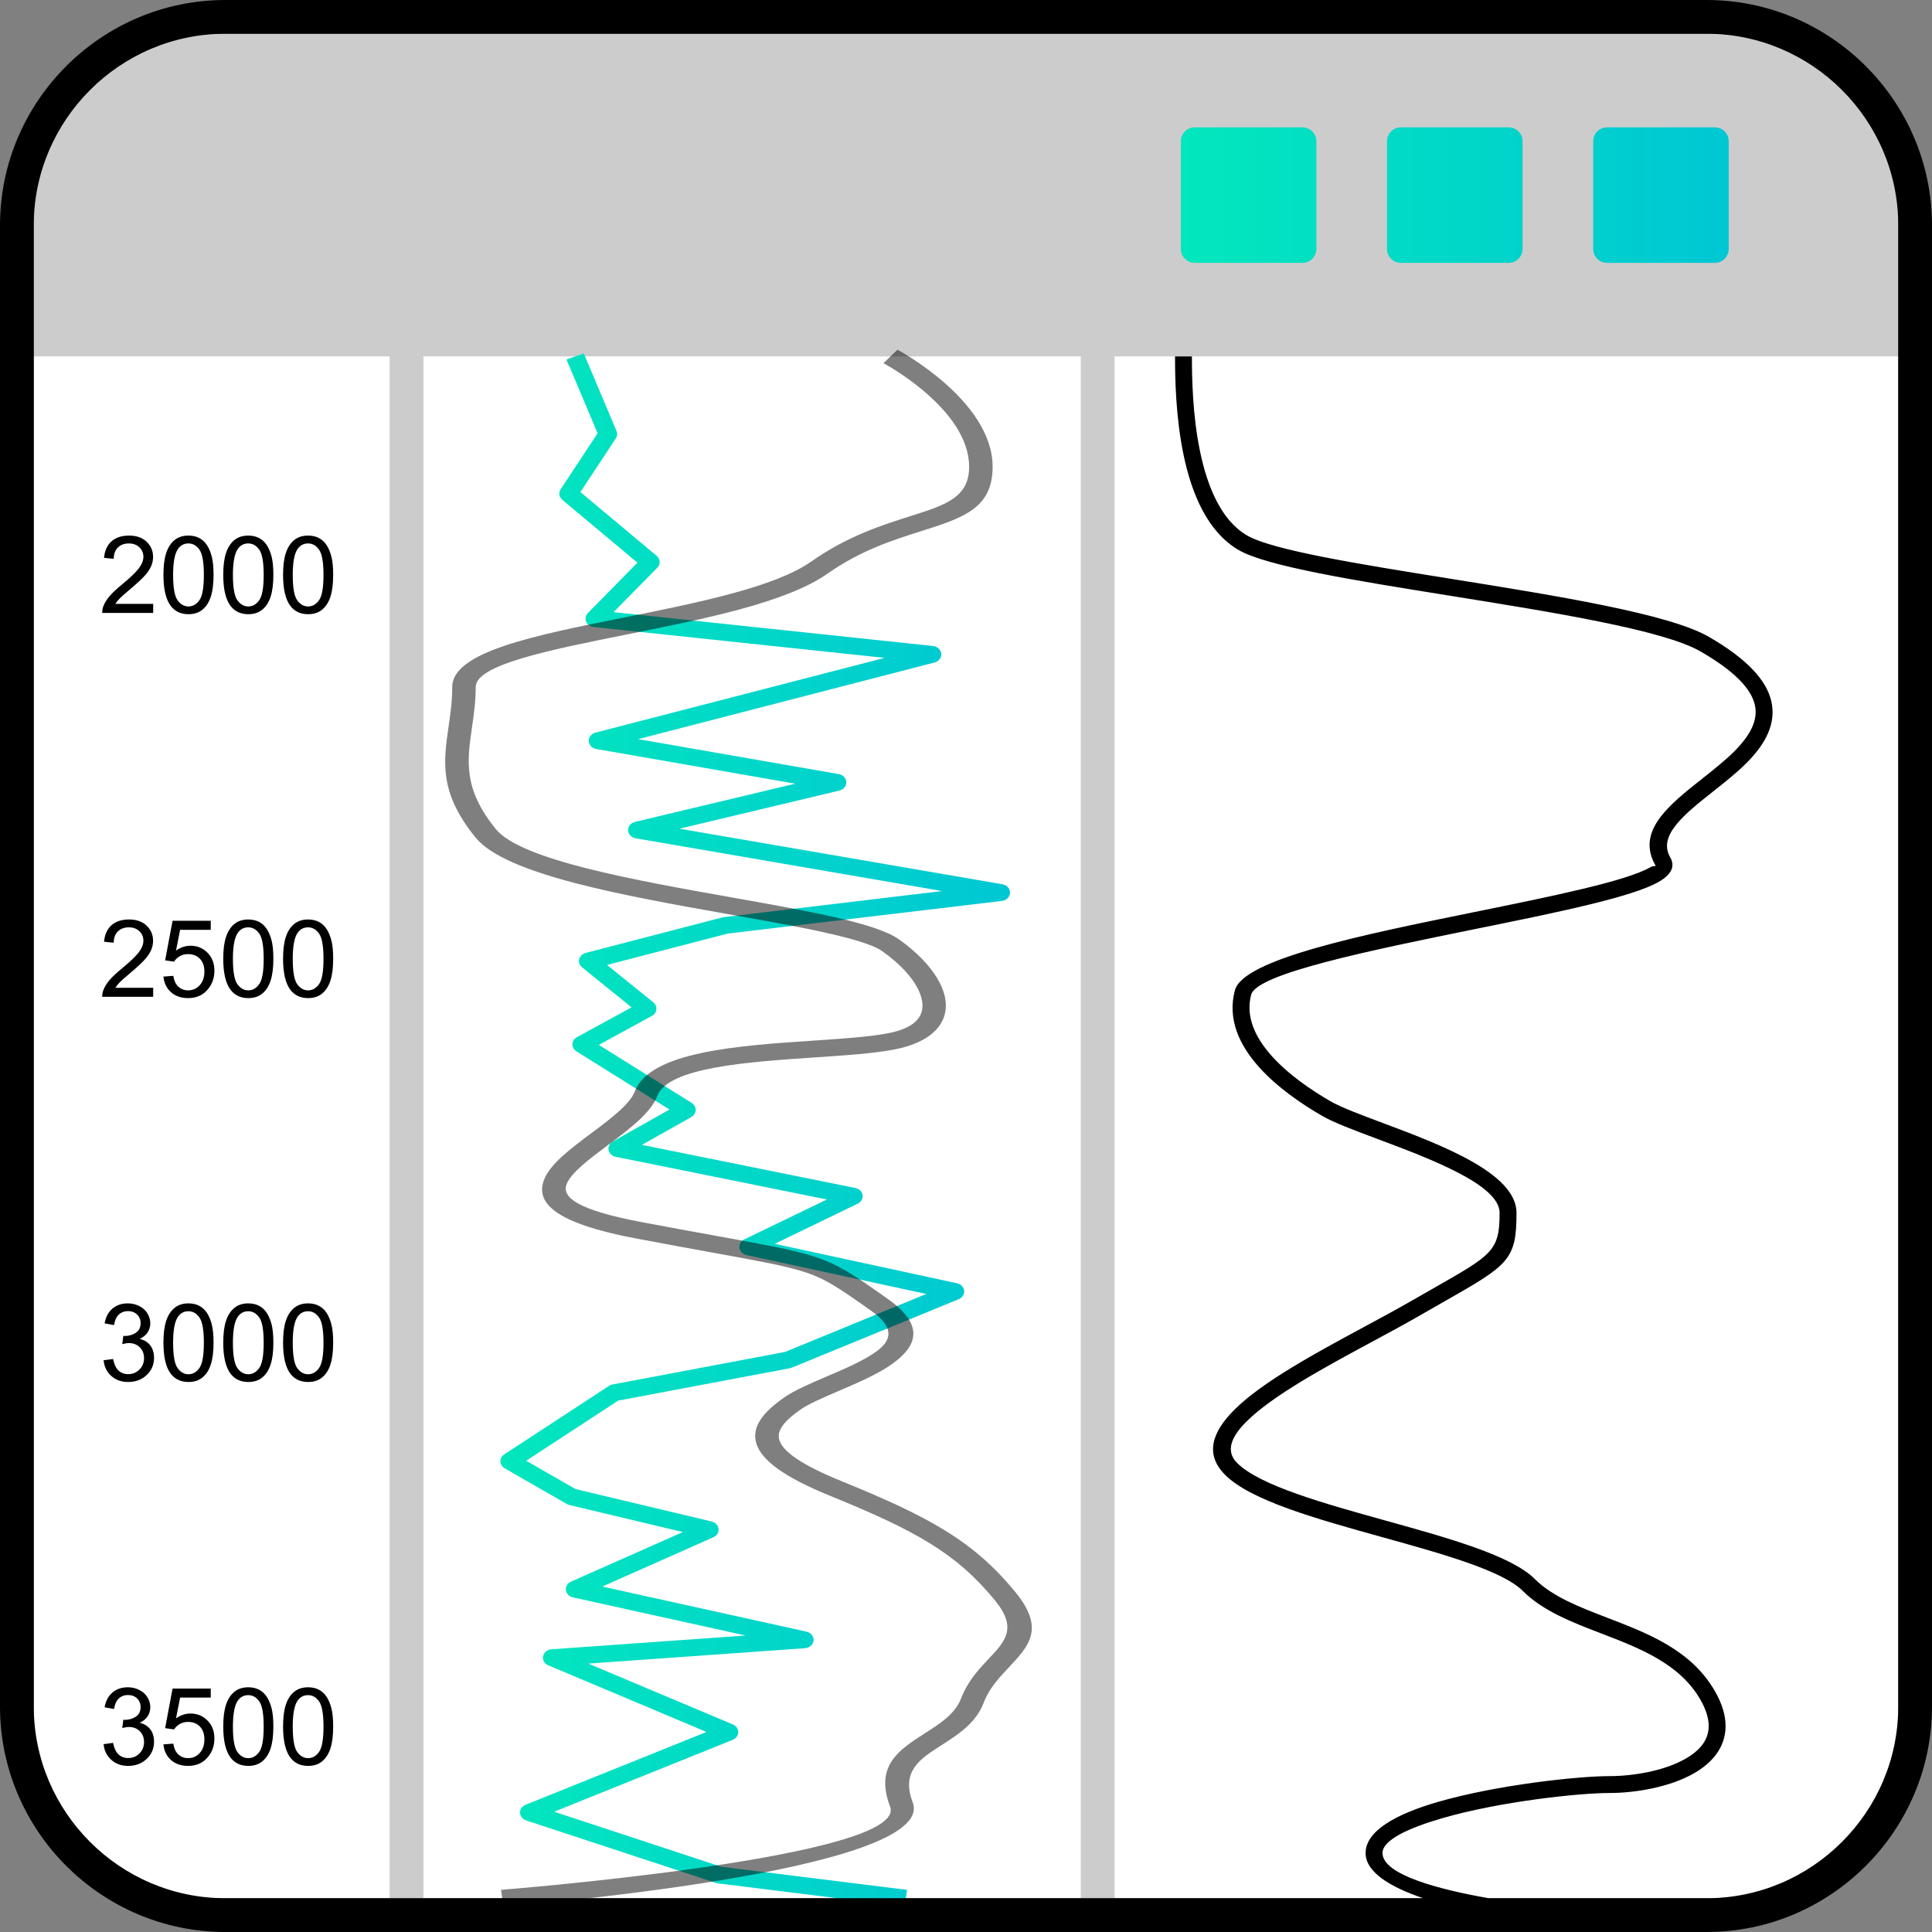 <svg width="120" height="120" viewBox="0 0 120 120" fill="none" xmlns="http://www.w3.org/2000/svg">
<rect x="0" y="0" width="120" height="120" fill="#808080" stroke="none"/>
<path fill-rule="evenodd" clip-rule="evenodd" d="M13.581 2.098H106.42C112.735 2.098 117.902 7.265 117.902 13.581V106.419C117.902 112.734 112.735 117.901 106.42 117.901H13.581C7.266 117.901 2.099 112.734 2.099 106.419V13.581C2.099 7.265 7.266 2.098 13.581 2.098Z" fill="white"/>
<path fill-rule="evenodd" clip-rule="evenodd" d="M2.098 22.139H24.2V117.901H26.299V22.139H67.127V117.901H69.226V22.139H117.901V13.997C117.901 7.453 112.547 2.098 106.003 2.098H13.997C7.453 2.098 2.098 7.453 2.098 13.997V22.139Z" fill="black" fill-opacity="0.2"/>
<path fill-rule="evenodd" clip-rule="evenodd" d="M99.82 7.909H106.51C106.986 7.909 107.374 8.298 107.374 8.773V15.463C107.374 15.939 106.986 16.327 106.51 16.327H99.82C99.344 16.327 98.956 15.939 98.956 15.463V8.773C98.956 8.298 99.344 7.909 99.82 7.909ZM74.208 7.909H80.898C81.374 7.909 81.762 8.298 81.762 8.773V15.463C81.762 15.939 81.374 16.327 80.898 16.327H74.208C73.732 16.327 73.344 15.939 73.344 15.463V8.773C73.344 8.298 73.732 7.909 74.208 7.909ZM87.014 7.909H93.704C94.18 7.909 94.568 8.298 94.568 8.773V15.463C94.568 15.939 94.18 16.327 93.704 16.327H87.014C86.538 16.327 86.15 15.939 86.15 15.463V8.773C86.15 8.298 86.538 7.909 87.014 7.909Z" fill="url(#paint0_linear_236_3116)"/>
<path d="M36.26 21.952L38.294 26.774C38.364 26.94 38.335 27.117 38.234 27.254L36.05 30.562L40.789 34.527C41.023 34.723 41.039 35.055 40.823 35.267L38.112 38.022L57.953 40.124C58.269 40.157 58.496 40.417 58.46 40.704C58.432 40.921 58.263 41.092 58.045 41.149L39.637 45.909L52.099 48.081C52.411 48.136 52.616 48.411 52.557 48.694C52.511 48.909 52.328 49.068 52.106 49.11L42.201 51.472L62.264 54.924C62.577 54.977 62.783 55.251 62.724 55.535C62.676 55.769 62.461 55.938 62.212 55.96L45.203 57.985L37.703 59.933L40.579 62.258C40.817 62.451 40.838 62.782 40.626 62.998C40.578 63.048 40.522 63.087 40.461 63.115L37.193 64.899L42.963 68.506C43.224 68.671 43.291 68.997 43.11 69.235C43.06 69.301 42.995 69.354 42.923 69.391L39.87 71.11L53.131 73.789C53.441 73.851 53.637 74.131 53.569 74.412C53.531 74.568 53.42 74.692 53.277 74.762L48.12 77.255L59.444 79.707C59.754 79.773 59.946 80.056 59.873 80.338C59.828 80.508 59.697 80.64 59.531 80.702L49.178 84.948C49.128 84.968 49.078 84.981 49.028 84.989L38.397 86.994L32.683 90.729L35.752 92.491L44.204 94.504C44.511 94.577 44.696 94.863 44.617 95.142C44.573 95.295 44.458 95.416 44.312 95.48L37.41 98.543L50.093 101.344C50.401 101.412 50.59 101.695 50.516 101.975C50.456 102.201 50.242 102.357 50 102.373L36.542 103.329L45.522 107.109C45.81 107.23 45.936 107.542 45.803 107.804C45.742 107.925 45.636 108.014 45.512 108.063L34.419 112.529L44.808 115.95L56.338 117.383L56.185 118.421L44.593 116.98L44.473 116.953L32.703 113.078C32.55 113.034 32.418 112.932 32.348 112.788C32.22 112.524 32.352 112.214 32.643 112.098L43.883 107.574L34.081 103.447C33.886 103.375 33.74 103.206 33.724 103C33.701 102.712 33.939 102.46 34.256 102.439L46.31 101.585L35.625 99.225C35.449 99.198 35.288 99.096 35.204 98.938C35.064 98.678 35.183 98.364 35.469 98.237L42.411 95.159L35.39 93.486C35.329 93.474 35.268 93.451 35.212 93.419L31.348 91.2C31.288 91.164 31.233 91.119 31.189 91.062C31.003 90.829 31.062 90.501 31.32 90.333L37.802 86.095C37.871 86.045 37.954 86.009 38.045 85.992L48.758 83.971L57.533 80.371L46.368 77.954C46.212 77.92 46.072 77.828 45.99 77.689C45.842 77.433 45.949 77.116 46.23 76.98L51.359 74.502L38.26 71.855C38.107 71.829 37.965 71.746 37.877 71.616C37.709 71.37 37.793 71.048 38.063 70.896L41.584 68.915L35.802 65.3C35.737 65.258 35.679 65.204 35.635 65.137C35.472 64.89 35.562 64.568 35.834 64.42L39.227 62.568L36.166 60.093C36.08 60.028 36.014 59.939 35.981 59.835C35.894 59.556 36.072 59.266 36.378 59.187L44.919 56.968L58.516 55.345L39.48 52.069C39.268 52.033 39.087 51.889 39.029 51.686C38.949 51.407 39.134 51.121 39.441 51.049L49.389 48.676L37.065 46.527C36.846 46.498 36.655 46.357 36.591 46.151C36.504 45.873 36.682 45.582 36.988 45.503L54.944 40.861L36.877 38.946C36.762 38.933 36.651 38.89 36.559 38.815C36.323 38.623 36.302 38.292 36.514 38.077L39.592 34.949L34.926 31.045C34.73 30.88 34.68 30.607 34.822 30.391L37.118 26.911L35.183 22.326L36.26 21.952Z" fill="url(#paint1_linear_236_3116)"/>
<path d="M55.743 21.721C55.76 21.729 61.653 24.865 61.653 28.994C61.653 31.586 59.818 32.167 57.163 33.007C55.495 33.535 53.454 34.181 51.403 35.627C48.863 37.417 43.78 38.435 39.066 39.38C34.086 40.377 29.547 41.287 29.547 42.672C29.547 43.596 29.424 44.437 29.308 45.239C29.017 47.247 28.762 49.009 30.802 51.501C32.373 53.418 39.388 54.665 45.553 55.76C50.203 56.586 54.396 57.332 55.818 58.334C57.178 59.292 58.179 60.43 58.567 61.498C58.755 62.015 58.802 62.524 58.683 62.994C58.558 63.491 58.251 63.944 57.737 64.321C57.21 64.709 56.47 65.013 55.49 65.197C54.225 65.435 52.486 65.553 50.617 65.678C46.419 65.96 41.503 66.292 40.827 68.07C40.424 69.129 39.083 70.133 37.762 71.121C36.597 71.992 35.447 72.853 35.185 73.574C34.892 74.379 35.903 75.163 39.868 75.911C41.636 76.245 43.231 76.535 44.561 76.776C47.5 77.309 49.152 77.609 50.407 77.998C52.071 78.513 52.968 79.145 55.005 80.582L55.14 80.677C57.433 82.293 56.971 83.573 55.49 84.662C54.589 85.325 53.289 85.882 52.074 86.402C51.116 86.815 50.213 87.202 49.705 87.56C48.778 88.215 48.204 88.836 48.41 89.459C48.644 90.166 49.77 90.981 52.267 91.997C55.01 93.113 57.052 94.041 58.732 95.082C60.441 96.14 61.772 97.308 63.065 98.887C64.925 101.157 63.913 102.232 62.652 103.573C62.079 104.18 61.443 104.855 61.102 105.753C60.618 107.029 59.504 107.741 58.439 108.421C57.154 109.243 55.954 110.01 56.687 111.94C58.34 116.286 31.349 118.416 31.273 118.422L31.119 117.381C31.191 117.376 56.489 115.378 55.286 112.215C54.316 109.659 55.841 108.683 57.477 107.638C58.383 107.06 59.331 106.454 59.701 105.478C60.106 104.414 60.813 103.662 61.45 102.986C62.425 101.951 63.206 101.121 61.813 99.42C60.601 97.941 59.365 96.854 57.787 95.877C56.183 94.883 54.212 93.988 51.555 92.907C48.657 91.728 47.318 90.686 46.992 89.7C46.638 88.63 47.407 87.715 48.685 86.814C49.324 86.364 50.3 85.945 51.334 85.502C52.465 85.019 53.676 84.501 54.455 83.928C55.353 83.267 55.607 82.47 54.124 81.425L53.989 81.329C52.089 79.991 51.254 79.402 49.832 78.962C48.67 78.602 47.065 78.31 44.207 77.792C42.962 77.566 41.469 77.295 39.503 76.924C34.459 75.971 33.268 74.715 33.779 73.311C34.139 72.322 35.418 71.365 36.714 70.395C37.909 69.502 39.122 68.594 39.426 67.796C40.367 65.318 45.825 64.95 50.487 64.637C52.288 64.516 53.965 64.403 55.126 64.184C55.837 64.05 56.353 63.845 56.699 63.589C57.001 63.367 57.181 63.101 57.254 62.81C57.335 62.493 57.297 62.136 57.161 61.761C56.84 60.876 55.978 59.912 54.798 59.08C53.661 58.279 49.652 57.566 45.206 56.776C38.761 55.632 31.429 54.328 29.55 52.034C27.266 49.245 27.545 47.322 27.862 45.132C27.973 44.369 28.089 43.569 28.089 42.672C28.089 40.493 33.14 39.48 38.68 38.37C43.218 37.462 48.114 36.48 50.383 34.881C52.63 33.297 54.801 32.61 56.576 32.048C58.715 31.371 60.195 30.902 60.195 28.994C60.195 25.391 54.888 22.565 54.873 22.557L55.743 21.721Z" fill="black" fill-opacity="0.5"/>
<path fill-rule="evenodd" clip-rule="evenodd" d="M74.032 22.139C74.032 23.471 74.072 25.823 74.543 28.068C74.999 30.245 75.857 32.335 77.468 33.264C79.044 34.174 84.43 35.04 90.141 35.955C96.69 37.005 103.663 38.124 106.137 39.553C108.527 40.934 109.715 42.251 110.017 43.544C110.334 44.904 109.703 46.167 108.465 47.405C107.854 48.014 107.119 48.595 106.396 49.167C104.639 50.557 102.955 51.89 103.738 53.246C104.073 53.828 103.794 54.329 103.033 54.77C101.385 55.721 96.703 56.674 91.756 57.679C85.156 59.022 78.066 60.464 77.713 61.78C77.345 63.156 77.981 64.457 78.975 65.573C80.034 66.761 81.492 67.739 82.646 68.405C83.294 68.779 84.502 69.233 85.88 69.748C89.486 71.099 94.193 72.863 94.193 75.331C94.193 78.283 93.689 78.57 89.665 80.862L88.196 81.703C87.296 82.222 86.288 82.766 85.243 83.329C82.302 84.915 79.045 86.671 77.407 88.309C76.463 89.254 76.109 90.136 76.838 90.866C78.246 92.273 82.212 93.376 86.113 94.461C90.024 95.549 93.874 96.62 95.334 98.079C96.428 99.174 98.108 99.82 99.842 100.486C102.383 101.462 105.04 102.484 106.511 105.032C106.976 105.834 107.179 106.559 107.179 107.206C107.179 107.869 106.969 108.446 106.61 108.944C106.268 109.417 105.791 109.811 105.235 110.132C103.719 111.009 101.559 111.367 99.956 111.367C98.067 111.367 93.135 111.897 89.568 112.935C87.462 113.548 85.87 114.29 85.87 115.096C85.87 116.458 89.464 117.374 92.47 117.902H106.003C112.547 117.902 117.902 112.547 117.902 106.003V13.997C117.902 7.453 112.547 2.098 106.003 2.098H13.997C7.453 2.098 2.098 7.453 2.098 13.997V106.003C2.098 112.547 7.453 117.902 13.997 117.902H88.398C86.404 117.226 84.82 116.308 84.82 115.096C84.82 113.708 86.737 112.67 89.277 111.931C92.946 110.863 98.016 110.318 99.956 110.318C101.419 110.318 103.372 110.001 104.711 109.227C105.147 108.977 105.511 108.679 105.761 108.333C105.993 108.012 106.13 107.637 106.13 107.206C106.13 106.733 105.97 106.185 105.607 105.556C104.321 103.327 101.84 102.372 99.469 101.462C97.623 100.752 95.835 100.065 94.591 98.821C93.322 97.552 89.608 96.519 85.834 95.47C81.798 94.348 77.694 93.207 76.096 91.608C74.822 90.335 75.272 88.96 76.665 87.567C78.404 85.827 81.736 84.03 84.747 82.407C85.794 81.843 86.803 81.298 87.671 80.797L89.149 79.951C92.699 77.93 93.143 77.676 93.143 75.331C93.143 73.585 88.825 71.967 85.514 70.727C84.095 70.196 82.848 69.728 82.125 69.311C80.894 68.6 79.336 67.553 78.192 66.27C76.984 64.916 76.222 63.297 76.701 61.51C77.22 59.57 84.64 58.059 91.547 56.655C96.406 55.667 101.007 54.731 102.508 53.864C102.69 53.759 102.859 53.815 102.832 53.768C101.6 51.632 103.63 50.023 105.749 48.347C106.441 47.8 107.146 47.242 107.723 46.665C108.704 45.681 109.217 44.729 108.997 43.782C108.762 42.768 107.729 41.679 105.614 40.458C103.305 39.126 96.431 38.023 89.976 36.988C84.168 36.056 78.692 35.177 76.947 34.17C75.021 33.058 74.027 30.707 73.519 28.281C73.025 25.926 72.983 23.507 72.983 22.139H74.032ZM6.435 108.334L7.023 108.253C7.091 108.587 7.205 108.828 7.366 108.975C7.527 109.122 7.725 109.195 7.96 109.195C8.239 109.195 8.474 109.099 8.663 108.908C8.852 108.716 8.947 108.48 8.947 108.197C8.947 107.927 8.859 107.704 8.682 107.529C8.506 107.354 8.282 107.266 8.01 107.266C7.898 107.266 7.76 107.288 7.594 107.331L7.66 106.817C7.699 106.821 7.731 106.824 7.754 106.824C8.006 106.824 8.231 106.758 8.433 106.628C8.633 106.498 8.733 106.297 8.733 106.027C8.733 105.812 8.659 105.634 8.514 105.492C8.368 105.351 8.18 105.281 7.95 105.281C7.72 105.281 7.53 105.353 7.377 105.498C7.224 105.643 7.127 105.86 7.083 106.149L6.496 106.042C6.568 105.648 6.73 105.342 6.985 105.125C7.239 104.908 7.556 104.8 7.935 104.8C8.195 104.8 8.436 104.856 8.655 104.968C8.876 105.079 9.044 105.232 9.16 105.424C9.276 105.618 9.335 105.823 9.335 106.04C9.335 106.246 9.279 106.433 9.169 106.603C9.057 106.771 8.893 106.906 8.675 107.006C8.958 107.071 9.178 107.207 9.335 107.413C9.491 107.617 9.568 107.876 9.568 108.184C9.568 108.602 9.416 108.957 9.112 109.248C8.807 109.538 8.421 109.683 7.956 109.683C7.536 109.683 7.188 109.557 6.911 109.306C6.632 109.056 6.474 108.732 6.435 108.334ZM9.515 37.508V38.069H6.349C6.344 37.928 6.367 37.792 6.418 37.66C6.499 37.446 6.629 37.233 6.808 37.025C6.988 36.817 7.243 36.576 7.577 36.303C8.094 35.877 8.446 35.539 8.63 35.29C8.815 35.041 8.907 34.804 8.907 34.582C8.907 34.349 8.824 34.154 8.656 33.993C8.489 33.834 8.271 33.754 8.003 33.754C7.719 33.754 7.492 33.838 7.321 34.007C7.151 34.176 7.066 34.41 7.063 34.709L6.462 34.649C6.503 34.199 6.659 33.856 6.929 33.62C7.199 33.384 7.561 33.266 8.016 33.266C8.475 33.266 8.839 33.393 9.106 33.648C9.374 33.903 9.508 34.219 9.508 34.595C9.508 34.787 9.469 34.975 9.39 35.16C9.312 35.346 9.182 35.541 9 35.746C8.818 35.949 8.516 36.231 8.095 36.587C7.743 36.883 7.515 37.084 7.415 37.19C7.315 37.295 7.232 37.401 7.167 37.508H9.515ZM10.151 35.709C10.151 35.144 10.209 34.688 10.325 34.343C10.441 33.997 10.614 33.73 10.843 33.544C11.071 33.358 11.36 33.266 11.707 33.266C11.963 33.266 12.188 33.317 12.383 33.421C12.576 33.524 12.737 33.674 12.861 33.868C12.986 34.062 13.085 34.3 13.155 34.579C13.228 34.858 13.264 35.235 13.264 35.709C13.264 36.27 13.206 36.724 13.091 37.069C12.976 37.416 12.804 37.682 12.574 37.868C12.346 38.056 12.056 38.149 11.707 38.149C11.247 38.149 10.886 37.986 10.623 37.657C10.307 37.256 10.151 36.607 10.151 35.709ZM10.752 35.711C10.752 36.498 10.843 37.021 11.027 37.279C11.21 37.539 11.438 37.668 11.707 37.668C11.977 37.668 12.203 37.538 12.387 37.278C12.571 37.018 12.662 36.496 12.662 35.711C12.662 34.924 12.571 34.401 12.387 34.142C12.205 33.883 11.976 33.754 11.7 33.754C11.431 33.754 11.215 33.868 11.053 34.097C10.852 34.388 10.752 34.926 10.752 35.711ZM13.866 35.709C13.866 35.144 13.924 34.688 14.04 34.343C14.157 33.997 14.329 33.73 14.559 33.544C14.787 33.358 15.075 33.266 15.423 33.266C15.678 33.266 15.903 33.317 16.099 33.421C16.292 33.524 16.453 33.674 16.577 33.868C16.702 34.062 16.8 34.3 16.871 34.579C16.943 34.858 16.979 35.235 16.979 35.709C16.979 36.27 16.921 36.724 16.806 37.069C16.692 37.416 16.519 37.682 16.29 37.868C16.062 38.056 15.772 38.149 15.423 38.149C14.963 38.149 14.601 37.986 14.338 37.657C14.023 37.256 13.866 36.607 13.866 35.709ZM14.467 35.711C14.467 36.498 14.559 37.021 14.742 37.279C14.926 37.539 15.153 37.668 15.423 37.668C15.692 37.668 15.919 37.538 16.103 37.278C16.287 37.018 16.378 36.496 16.378 35.711C16.378 34.924 16.287 34.401 16.103 34.142C15.92 33.883 15.691 33.754 15.415 33.754C15.147 33.754 14.931 33.868 14.769 34.097C14.568 34.388 14.467 34.926 14.467 35.711ZM17.582 35.709C17.582 35.144 17.639 34.688 17.755 34.343C17.872 33.997 18.044 33.73 18.274 33.544C18.502 33.358 18.791 33.266 19.138 33.266C19.394 33.266 19.619 33.317 19.814 33.421C20.007 33.524 20.168 33.674 20.292 33.868C20.417 34.062 20.515 34.3 20.586 34.579C20.659 34.858 20.694 35.235 20.694 35.709C20.694 36.27 20.637 36.724 20.522 37.069C20.407 37.416 20.235 37.682 20.005 37.868C19.777 38.056 19.487 38.149 19.138 38.149C18.678 38.149 18.316 37.986 18.053 37.657C17.738 37.256 17.582 36.607 17.582 35.709ZM18.183 35.711C18.183 36.498 18.274 37.021 18.457 37.279C18.641 37.539 18.869 37.668 19.138 37.668C19.408 37.668 19.634 37.538 19.818 37.278C20.002 37.018 20.093 36.496 20.093 35.711C20.093 34.924 20.002 34.401 19.818 34.142C19.635 33.883 19.406 33.754 19.131 33.754C18.862 33.754 18.646 33.868 18.484 34.097C18.283 34.388 18.183 34.926 18.183 35.711ZM9.515 61.353V61.914H6.349C6.344 61.772 6.367 61.636 6.418 61.505C6.499 61.29 6.629 61.078 6.808 60.87C6.988 60.661 7.243 60.421 7.577 60.148C8.094 59.721 8.446 59.384 8.63 59.135C8.815 58.885 8.907 58.649 8.907 58.427C8.907 58.194 8.824 57.998 8.656 57.838C8.489 57.678 8.271 57.599 8.003 57.599C7.719 57.599 7.492 57.683 7.321 57.852C7.151 58.02 7.066 58.254 7.063 58.553L6.462 58.493C6.503 58.044 6.659 57.701 6.929 57.465C7.199 57.228 7.561 57.111 8.016 57.111C8.475 57.111 8.839 57.237 9.106 57.493C9.374 57.747 9.508 58.064 9.508 58.44C9.508 58.631 9.469 58.82 9.39 59.004C9.312 59.191 9.182 59.385 9 59.59C8.818 59.794 8.516 60.075 8.095 60.432C7.743 60.728 7.515 60.928 7.415 61.034C7.315 61.14 7.232 61.245 7.167 61.353H9.515ZM10.151 60.658L10.765 60.611C10.811 60.91 10.917 61.136 11.081 61.287C11.246 61.437 11.448 61.513 11.685 61.513C11.971 61.513 12.211 61.406 12.405 61.193C12.599 60.98 12.695 60.697 12.695 60.345C12.695 60.01 12.603 59.746 12.418 59.552C12.231 59.358 11.986 59.261 11.679 59.261C11.489 59.261 11.319 59.305 11.167 59.392C11.017 59.478 10.899 59.591 10.812 59.729L10.257 59.649L10.718 57.191H13.09V57.752H11.187L10.932 59.042C11.218 58.841 11.519 58.741 11.833 58.741C12.249 58.741 12.601 58.885 12.887 59.175C13.173 59.464 13.317 59.836 13.317 60.291C13.317 60.724 13.191 61.097 12.939 61.413C12.634 61.8 12.215 61.994 11.685 61.994C11.25 61.994 10.896 61.871 10.621 61.627C10.347 61.383 10.19 61.061 10.151 60.658ZM13.866 59.553C13.866 58.989 13.924 58.533 14.04 58.188C14.157 57.841 14.329 57.575 14.559 57.389C14.787 57.203 15.075 57.111 15.423 57.111C15.678 57.111 15.903 57.162 16.099 57.265C16.292 57.369 16.453 57.518 16.577 57.713C16.702 57.907 16.8 58.144 16.871 58.423C16.943 58.703 16.979 59.08 16.979 59.553C16.979 60.114 16.921 60.569 16.806 60.914C16.692 61.26 16.519 61.526 16.29 61.713C16.062 61.901 15.772 61.994 15.423 61.994C14.963 61.994 14.601 61.83 14.338 61.502C14.023 61.101 13.866 60.452 13.866 59.553ZM14.467 59.556C14.467 60.343 14.559 60.866 14.742 61.124C14.926 61.383 15.153 61.513 15.423 61.513C15.692 61.513 15.919 61.382 16.103 61.123C16.287 60.862 16.378 60.341 16.378 59.556C16.378 58.768 16.287 58.245 16.103 57.987C15.92 57.728 15.691 57.599 15.415 57.599C15.147 57.599 14.931 57.713 14.769 57.941C14.568 58.232 14.467 58.771 14.467 59.556ZM17.582 59.553C17.582 58.989 17.639 58.533 17.755 58.188C17.872 57.841 18.044 57.575 18.274 57.389C18.502 57.203 18.791 57.111 19.138 57.111C19.394 57.111 19.619 57.162 19.814 57.265C20.007 57.369 20.168 57.518 20.292 57.713C20.417 57.907 20.515 58.144 20.586 58.423C20.659 58.703 20.694 59.08 20.694 59.553C20.694 60.114 20.637 60.569 20.522 60.914C20.407 61.26 20.235 61.526 20.005 61.713C19.777 61.901 19.487 61.994 19.138 61.994C18.678 61.994 18.316 61.83 18.053 61.502C17.738 61.101 17.582 60.452 17.582 59.553ZM18.183 59.556C18.183 60.343 18.274 60.866 18.457 61.124C18.641 61.383 18.869 61.513 19.138 61.513C19.408 61.513 19.634 61.382 19.818 61.123C20.002 60.862 20.093 60.341 20.093 59.556C20.093 58.768 20.002 58.245 19.818 57.987C19.635 57.728 19.406 57.599 19.131 57.599C18.862 57.599 18.646 57.713 18.484 57.941C18.283 58.232 18.183 58.771 18.183 59.556ZM6.435 84.489L7.023 84.409C7.091 84.743 7.205 84.984 7.366 85.13C7.527 85.278 7.725 85.351 7.96 85.351C8.239 85.351 8.474 85.255 8.663 85.063C8.852 84.872 8.947 84.635 8.947 84.352C8.947 84.083 8.859 83.86 8.682 83.684C8.506 83.509 8.282 83.421 8.01 83.421C7.898 83.421 7.76 83.443 7.594 83.487L7.66 82.973C7.699 82.977 7.731 82.979 7.754 82.979C8.006 82.979 8.231 82.914 8.433 82.784C8.633 82.653 8.733 82.453 8.733 82.182C8.733 81.967 8.659 81.789 8.514 81.648C8.368 81.506 8.18 81.436 7.95 81.436C7.72 81.436 7.53 81.509 7.377 81.653C7.224 81.798 7.127 82.015 7.083 82.305L6.496 82.197C6.568 81.804 6.73 81.497 6.985 81.28C7.239 81.064 7.556 80.955 7.935 80.955C8.195 80.955 8.436 81.011 8.655 81.124C8.876 81.235 9.044 81.387 9.16 81.58C9.276 81.773 9.335 81.978 9.335 82.196C9.335 82.402 9.279 82.588 9.169 82.758C9.057 82.927 8.893 83.062 8.675 83.162C8.958 83.227 9.178 83.362 9.335 83.568C9.491 83.773 9.568 84.032 9.568 84.34C9.568 84.758 9.416 85.113 9.112 85.403C8.807 85.693 8.421 85.838 7.956 85.838C7.536 85.838 7.188 85.712 6.911 85.462C6.632 85.212 6.474 84.888 6.435 84.489ZM10.151 83.398C10.151 82.834 10.209 82.377 10.325 82.032C10.441 81.686 10.614 81.419 10.843 81.234C11.071 81.047 11.36 80.955 11.707 80.955C11.963 80.955 12.188 81.006 12.383 81.11C12.576 81.213 12.737 81.363 12.861 81.557C12.986 81.751 13.085 81.989 13.155 82.268C13.228 82.547 13.264 82.925 13.264 83.398C13.264 83.959 13.206 84.413 13.091 84.759C12.976 85.105 12.804 85.371 12.574 85.558C12.346 85.745 12.056 85.838 11.707 85.838C11.247 85.838 10.886 85.675 10.623 85.347C10.307 84.946 10.151 84.296 10.151 83.398ZM10.752 83.4C10.752 84.188 10.843 84.71 11.027 84.969C11.21 85.228 11.438 85.357 11.707 85.357C11.977 85.357 12.203 85.227 12.387 84.968C12.571 84.707 12.662 84.185 12.662 83.4C12.662 82.613 12.571 82.09 12.387 81.832C12.205 81.572 11.976 81.443 11.7 81.443C11.431 81.443 11.215 81.557 11.053 81.786C10.852 82.077 10.752 82.615 10.752 83.4ZM13.866 83.398C13.866 82.834 13.924 82.377 14.04 82.032C14.157 81.686 14.329 81.419 14.559 81.234C14.787 81.047 15.075 80.955 15.423 80.955C15.678 80.955 15.903 81.006 16.099 81.11C16.292 81.213 16.453 81.363 16.577 81.557C16.702 81.751 16.8 81.989 16.871 82.268C16.943 82.547 16.979 82.925 16.979 83.398C16.979 83.959 16.921 84.413 16.806 84.759C16.692 85.105 16.519 85.371 16.29 85.558C16.062 85.745 15.772 85.838 15.423 85.838C14.963 85.838 14.601 85.675 14.338 85.347C14.023 84.946 13.866 84.296 13.866 83.398ZM14.467 83.4C14.467 84.188 14.559 84.71 14.742 84.969C14.926 85.228 15.153 85.357 15.423 85.357C15.692 85.357 15.919 85.227 16.103 84.968C16.287 84.707 16.378 84.185 16.378 83.4C16.378 82.613 16.287 82.09 16.103 81.832C15.92 81.572 15.691 81.443 15.415 81.443C15.147 81.443 14.931 81.557 14.769 81.786C14.568 82.077 14.467 82.615 14.467 83.4ZM17.582 83.398C17.582 82.834 17.639 82.377 17.755 82.032C17.872 81.686 18.044 81.419 18.274 81.234C18.502 81.047 18.791 80.955 19.138 80.955C19.394 80.955 19.619 81.006 19.814 81.11C20.007 81.213 20.168 81.363 20.292 81.557C20.417 81.751 20.515 81.989 20.586 82.268C20.659 82.547 20.694 82.925 20.694 83.398C20.694 83.959 20.637 84.413 20.522 84.759C20.407 85.105 20.235 85.371 20.005 85.558C19.777 85.745 19.487 85.838 19.138 85.838C18.678 85.838 18.316 85.675 18.053 85.347C17.738 84.946 17.582 84.296 17.582 83.398ZM18.183 83.4C18.183 84.188 18.274 84.71 18.457 84.969C18.641 85.228 18.869 85.357 19.138 85.357C19.408 85.357 19.634 85.227 19.818 84.968C20.002 84.707 20.093 84.185 20.093 83.4C20.093 82.613 20.002 82.09 19.818 81.832C19.635 81.572 19.406 81.443 19.131 81.443C18.862 81.443 18.646 81.557 18.484 81.786C18.283 82.077 18.183 82.615 18.183 83.4ZM10.151 108.347L10.765 108.3C10.811 108.6 10.917 108.825 11.081 108.976C11.246 109.126 11.448 109.202 11.685 109.202C11.971 109.202 12.211 109.095 12.405 108.882C12.599 108.669 12.695 108.386 12.695 108.034C12.695 107.699 12.603 107.435 12.418 107.242C12.231 107.048 11.986 106.951 11.679 106.951C11.489 106.951 11.319 106.994 11.167 107.081C11.017 107.168 10.899 107.28 10.812 107.418L10.257 107.338L10.718 104.88H13.09V105.441H11.187L10.932 106.732C11.218 106.53 11.519 106.43 11.833 106.43C12.249 106.43 12.601 106.575 12.887 106.864C13.173 107.153 13.317 107.525 13.317 107.98C13.317 108.413 13.191 108.787 12.939 109.102C12.634 109.489 12.215 109.683 11.685 109.683C11.25 109.683 10.896 109.561 10.621 109.317C10.347 109.073 10.19 108.75 10.151 108.347ZM13.866 107.243C13.866 106.678 13.924 106.222 14.04 105.877C14.157 105.53 14.329 105.264 14.559 105.078C14.787 104.892 15.075 104.8 15.423 104.8C15.678 104.8 15.903 104.851 16.099 104.955C16.292 105.058 16.453 105.207 16.577 105.402C16.702 105.596 16.8 105.833 16.871 106.112C16.943 106.392 16.979 106.769 16.979 107.243C16.979 107.804 16.921 108.258 16.806 108.603C16.692 108.95 16.519 109.216 16.29 109.402C16.062 109.59 15.772 109.683 15.423 109.683C14.963 109.683 14.601 109.52 14.338 109.191C14.023 108.79 13.866 108.141 13.866 107.243ZM14.467 107.245C14.467 108.032 14.559 108.555 14.742 108.813C14.926 109.073 15.153 109.202 15.423 109.202C15.692 109.202 15.919 109.072 16.103 108.812C16.287 108.552 16.378 108.03 16.378 107.245C16.378 106.457 16.287 105.934 16.103 105.676C15.92 105.417 15.691 105.288 15.415 105.288C15.147 105.288 14.931 105.402 14.769 105.63C14.568 105.921 14.467 106.46 14.467 107.245ZM17.582 107.243C17.582 106.678 17.639 106.222 17.755 105.877C17.872 105.53 18.044 105.264 18.274 105.078C18.502 104.892 18.791 104.8 19.138 104.8C19.394 104.8 19.619 104.851 19.814 104.955C20.007 105.058 20.168 105.207 20.292 105.402C20.417 105.596 20.515 105.833 20.586 106.112C20.659 106.392 20.694 106.769 20.694 107.243C20.694 107.804 20.637 108.258 20.522 108.603C20.407 108.95 20.235 109.216 20.005 109.402C19.777 109.59 19.487 109.683 19.138 109.683C18.678 109.683 18.316 109.52 18.053 109.191C17.738 108.79 17.582 108.141 17.582 107.243ZM18.183 107.245C18.183 108.032 18.274 108.555 18.457 108.813C18.641 109.073 18.869 109.202 19.138 109.202C19.408 109.202 19.634 109.072 19.818 108.812C20.002 108.552 20.093 108.03 20.093 107.245C20.093 106.457 20.002 105.934 19.818 105.676C19.635 105.417 19.406 105.288 19.131 105.288C18.862 105.288 18.646 105.402 18.484 105.63C18.283 105.921 18.183 106.46 18.183 107.245ZM13.997 0H106.003C109.854 0 113.355 1.575 115.89 4.11C118.425 6.645 120 10.146 120 13.997V106.003C120 109.854 118.425 113.355 115.89 115.89C113.355 118.425 109.854 120 106.003 120H13.997C10.146 120 6.645 118.425 4.11 115.89C1.575 113.355 0 109.854 0 106.003V13.997C0 10.146 1.575 6.645 4.11 4.11C6.645 1.575 10.146 0 13.997 0Z" fill="black"/>
<defs>
<linearGradient id="paint0_linear_236_3116" x1="107.374" y1="12.118" x2="73.344" y2="12.118" gradientUnits="userSpaceOnUse">
<stop stop-color="#00C7D4"/>
<stop offset="1" stop-color="#02E7BD"/>
</linearGradient>
<linearGradient id="paint1_linear_236_3116" x1="62.734" y1="70.187" x2="31.081" y2="70.187" gradientUnits="userSpaceOnUse">
<stop stop-color="#00C7D4"/>
<stop offset="1" stop-color="#02E7BD"/>
</linearGradient>
</defs>
</svg>
